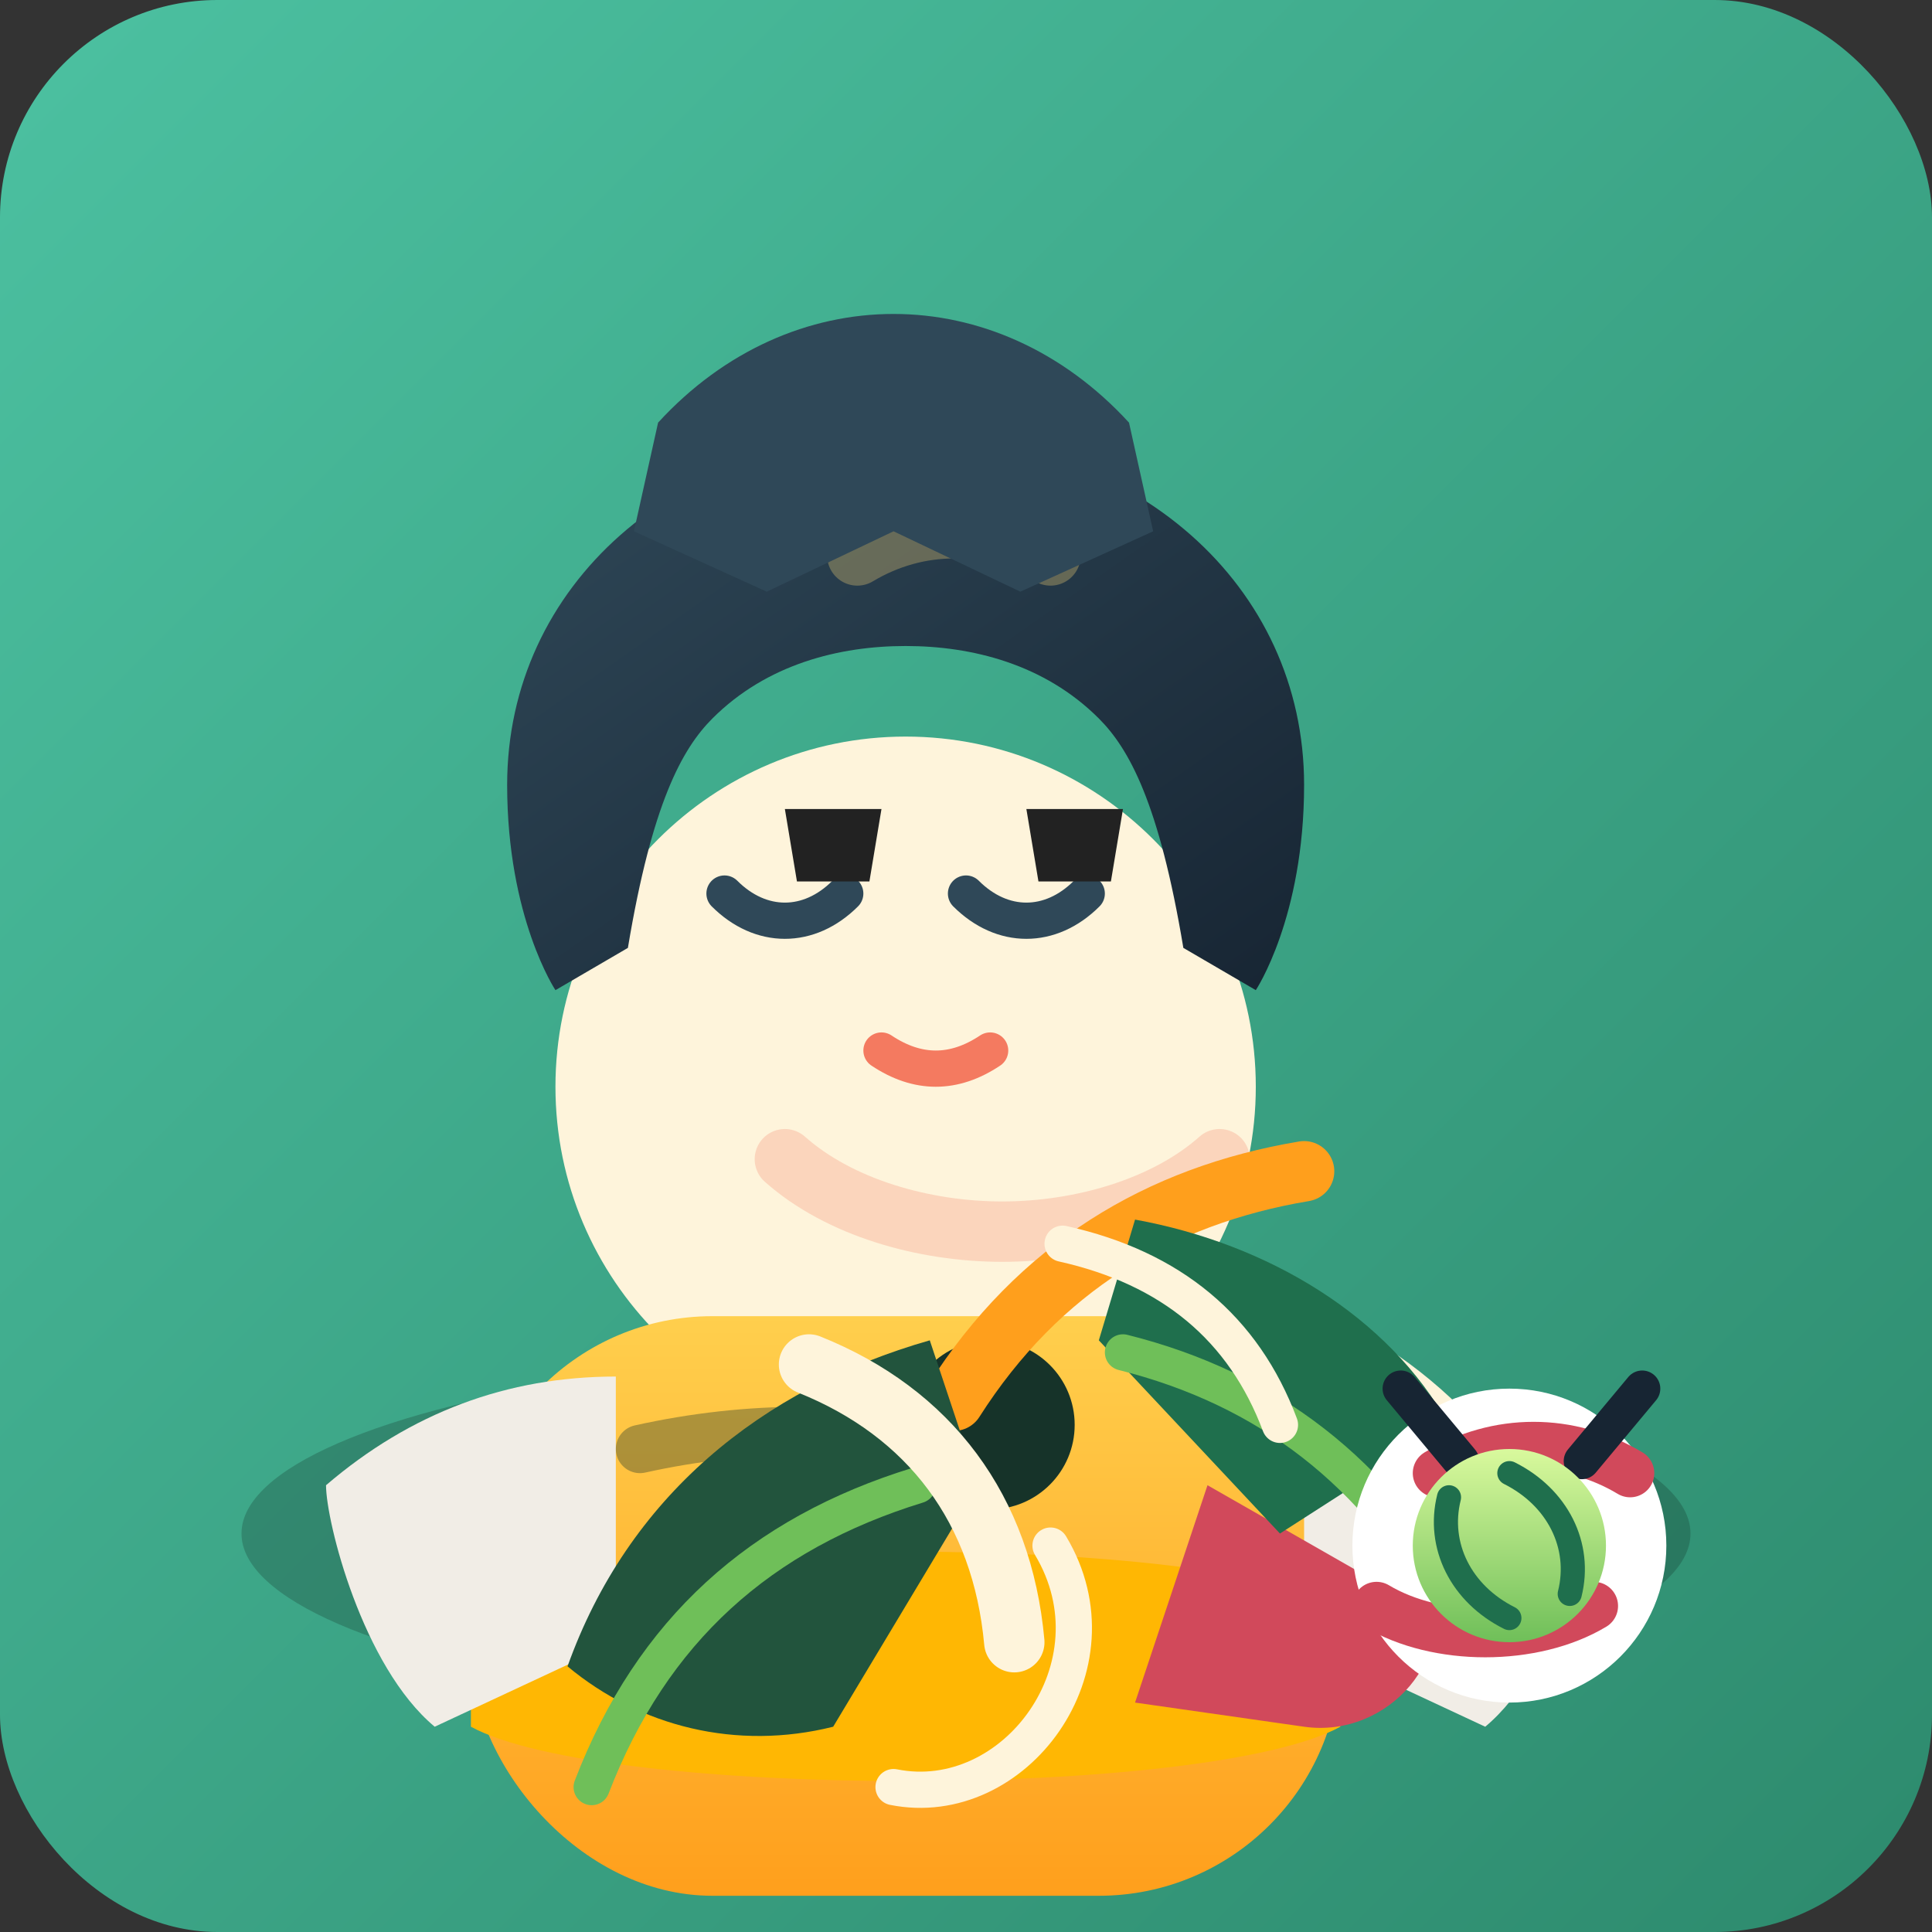 <svg xmlns="http://www.w3.org/2000/svg" viewBox="0 0 320 320" role="img" aria-labelledby="title desc">
  <rect x="0" y="0" width="320" height="320" fill="#333333" stroke="none"/>
  <title id="title">Cartoon gardener character</title>
  <desc id="desc">Stylish cartoon gardener wearing sunglasses and holding pruning shears.</desc>
  <defs>
    <linearGradient id="bgGradient" x1="0" y1="0" x2="1" y2="1">
      <stop offset="0%" stop-color="#4cc1a1" />
      <stop offset="100%" stop-color="#2d8a6d" />
    </linearGradient>
    <linearGradient id="shirtGradient" x1="0" y1="0" x2="0" y2="1">
      <stop offset="0%" stop-color="#ffcf4d" />
      <stop offset="100%" stop-color="#ff9f1c" />
    </linearGradient>
    <linearGradient id="hairGradient" x1="0" y1="0" x2="1" y2="1">
      <stop offset="0%" stop-color="#2f4858" />
      <stop offset="100%" stop-color="#172533" />
    </linearGradient>
    <linearGradient id="leafGradient" x1="0" y1="0" x2="0" y2="1">
      <stop offset="0%" stop-color="#d9f99d" />
      <stop offset="100%" stop-color="#6fbf59" />
    </linearGradient>
  </defs>
  <rect width="320" height="320" rx="36" fill="url(#bgGradient)" />
  <g transform="translate(36 42)">
    <ellipse cx="124" cy="212" rx="120" ry="30" fill="rgba(18, 42, 33, 0.25)" />
    <g transform="translate(24 10)">
      <path d="M90 70c32 0 58 26 58 58s-26 58-58 58-58-26-58-58 26-58 58-58z" fill="#fef4db" />
      <path d="M90 20c-38 0-66 25-66 58 0 22 8 34 8 34l12-7c4-24 9-33 14-38 9-9 21-12 32-12s23 3 32 12c5 5 10 14 14 38l12 7s8-12 8-34c0-33-28-58-66-58z" fill="url(#hairGradient)" />
      <path d="M60 96c6 6 14 6 20 0" stroke="#2f4858" stroke-width="6" stroke-linecap="round" fill="none" />
      <path d="M100 96c6 6 14 6 20 0" stroke="#2f4858" stroke-width="6" stroke-linecap="round" fill="none" />
      <path d="M70 82h16l-2 12H72l-2-12zm40 0h16l-2 12h-12l-2-12z" fill="#222" />
      <path d="M86 122c6 4 12 4 18 0" stroke="#f47a60" stroke-width="6" stroke-linecap="round" fill="none" />
      <path d="M70 140c9 8 23 12 36 12s27-4 36-12" stroke="#f47a60" stroke-width="10" stroke-linecap="round" fill="none" opacity="0.25" />
      <path d="M82 40c10-6 22-6 32 0" stroke="#ffda79" stroke-width="10" stroke-linecap="round" fill="none" opacity="0.3" />
      <path d="M88 0c14 0 28 6 39 18l4 18-22 10-21-10-21 10-22-10 4-18C60 6 74 0 88 0z" fill="#2f4858" />
      <rect x="18" y="166" width="144" height="96" rx="40" fill="url(#shirtGradient)" />
      <path d="M18 214c22-12 122-12 144 0v20c-22 12-122 12-144 0v-20z" fill="#ffb703" />
      <path d="M-6 194c14-12 30-18 48-18v44l-30 14C0 224-6 200-6 194z" fill="#f1ede6" />
      <path d="M204 194c-14-12-30-18-48-18v44l30 14c12-10 18-34 18-40z" fill="#f1ede6" />
      <g transform="translate(28 166)">
        <path d="M18 22c18-4 36-4 54 0" stroke="#163329" stroke-width="8" stroke-linecap="round" fill="none" opacity="0.35" />
        <circle cx="76" cy="18" r="14" fill="#163329" />
        <path d="M70 14c14-22 34-34 58-38" stroke="#ff9f1c" stroke-width="10" stroke-linecap="round" fill="none" />
        <path d="M118 0c22 6 40 22 48 42" stroke="#fef4db" stroke-width="10" stroke-linecap="round" fill="none" />
        <path d="M148 44c6 12-6 26-20 24l-28-4 12-36 28 16z" fill="#d1495b" />
      </g>
      <g transform="translate(34 180)">
        <path d="M0 44c10-28 32-46 60-54l8 24-24 40c-16 4-32 0-44-10z" fill="#22543d" />
        <path d="M58 14c-26 8-44 24-54 50" stroke="#6fbf59" stroke-width="6" stroke-linecap="round" fill="none" />
        <path d="M80 24c12 20-6 44-26 40" stroke="#fef4db" stroke-width="6" stroke-linecap="round" fill="none" />
        <path d="M40-6c20 8 32 24 34 46" stroke="#fef4db" stroke-width="10" stroke-linecap="round" fill="none" />
      </g>
      <g transform="translate(118 154)">
        <path d="M62 30c-10-18-30-30-52-34l-6 20 30 32 28-18z" fill="#1f6f4d" />
        <path d="M8 18c24 6 42 20 54 42" stroke="#6fbf59" stroke-width="6" stroke-linecap="round" fill="none" />
        <path d="M-2 0c18 4 30 14 36 30" stroke="#fef4db" stroke-width="6" stroke-linecap="round" fill="none" />
        <circle cx="72" cy="50" r="26" fill="#fff" />
        <path d="M60 38c10-6 22-6 32 0" stroke="#d1495b" stroke-width="8" stroke-linecap="round" fill="none" />
        <path d="M50 60c10 6 26 6 36 0" stroke="#d1495b" stroke-width="8" stroke-linecap="round" fill="none" />
        <path d="M64 36l-10-12" stroke="#172533" stroke-width="6" stroke-linecap="round" />
        <path d="M84 36l10-12" stroke="#172533" stroke-width="6" stroke-linecap="round" />
        <circle cx="72" cy="50" r="16" fill="url(#leafGradient)" />
        <path d="M72 38c8 4 12 12 10 20" stroke="#1f6f4d" stroke-width="4" stroke-linecap="round" fill="none" />
        <path d="M72 62c-8-4-12-12-10-20" stroke="#1f6f4d" stroke-width="4" stroke-linecap="round" fill="none" />
      </g>
    </g>
  </g>
</svg>
